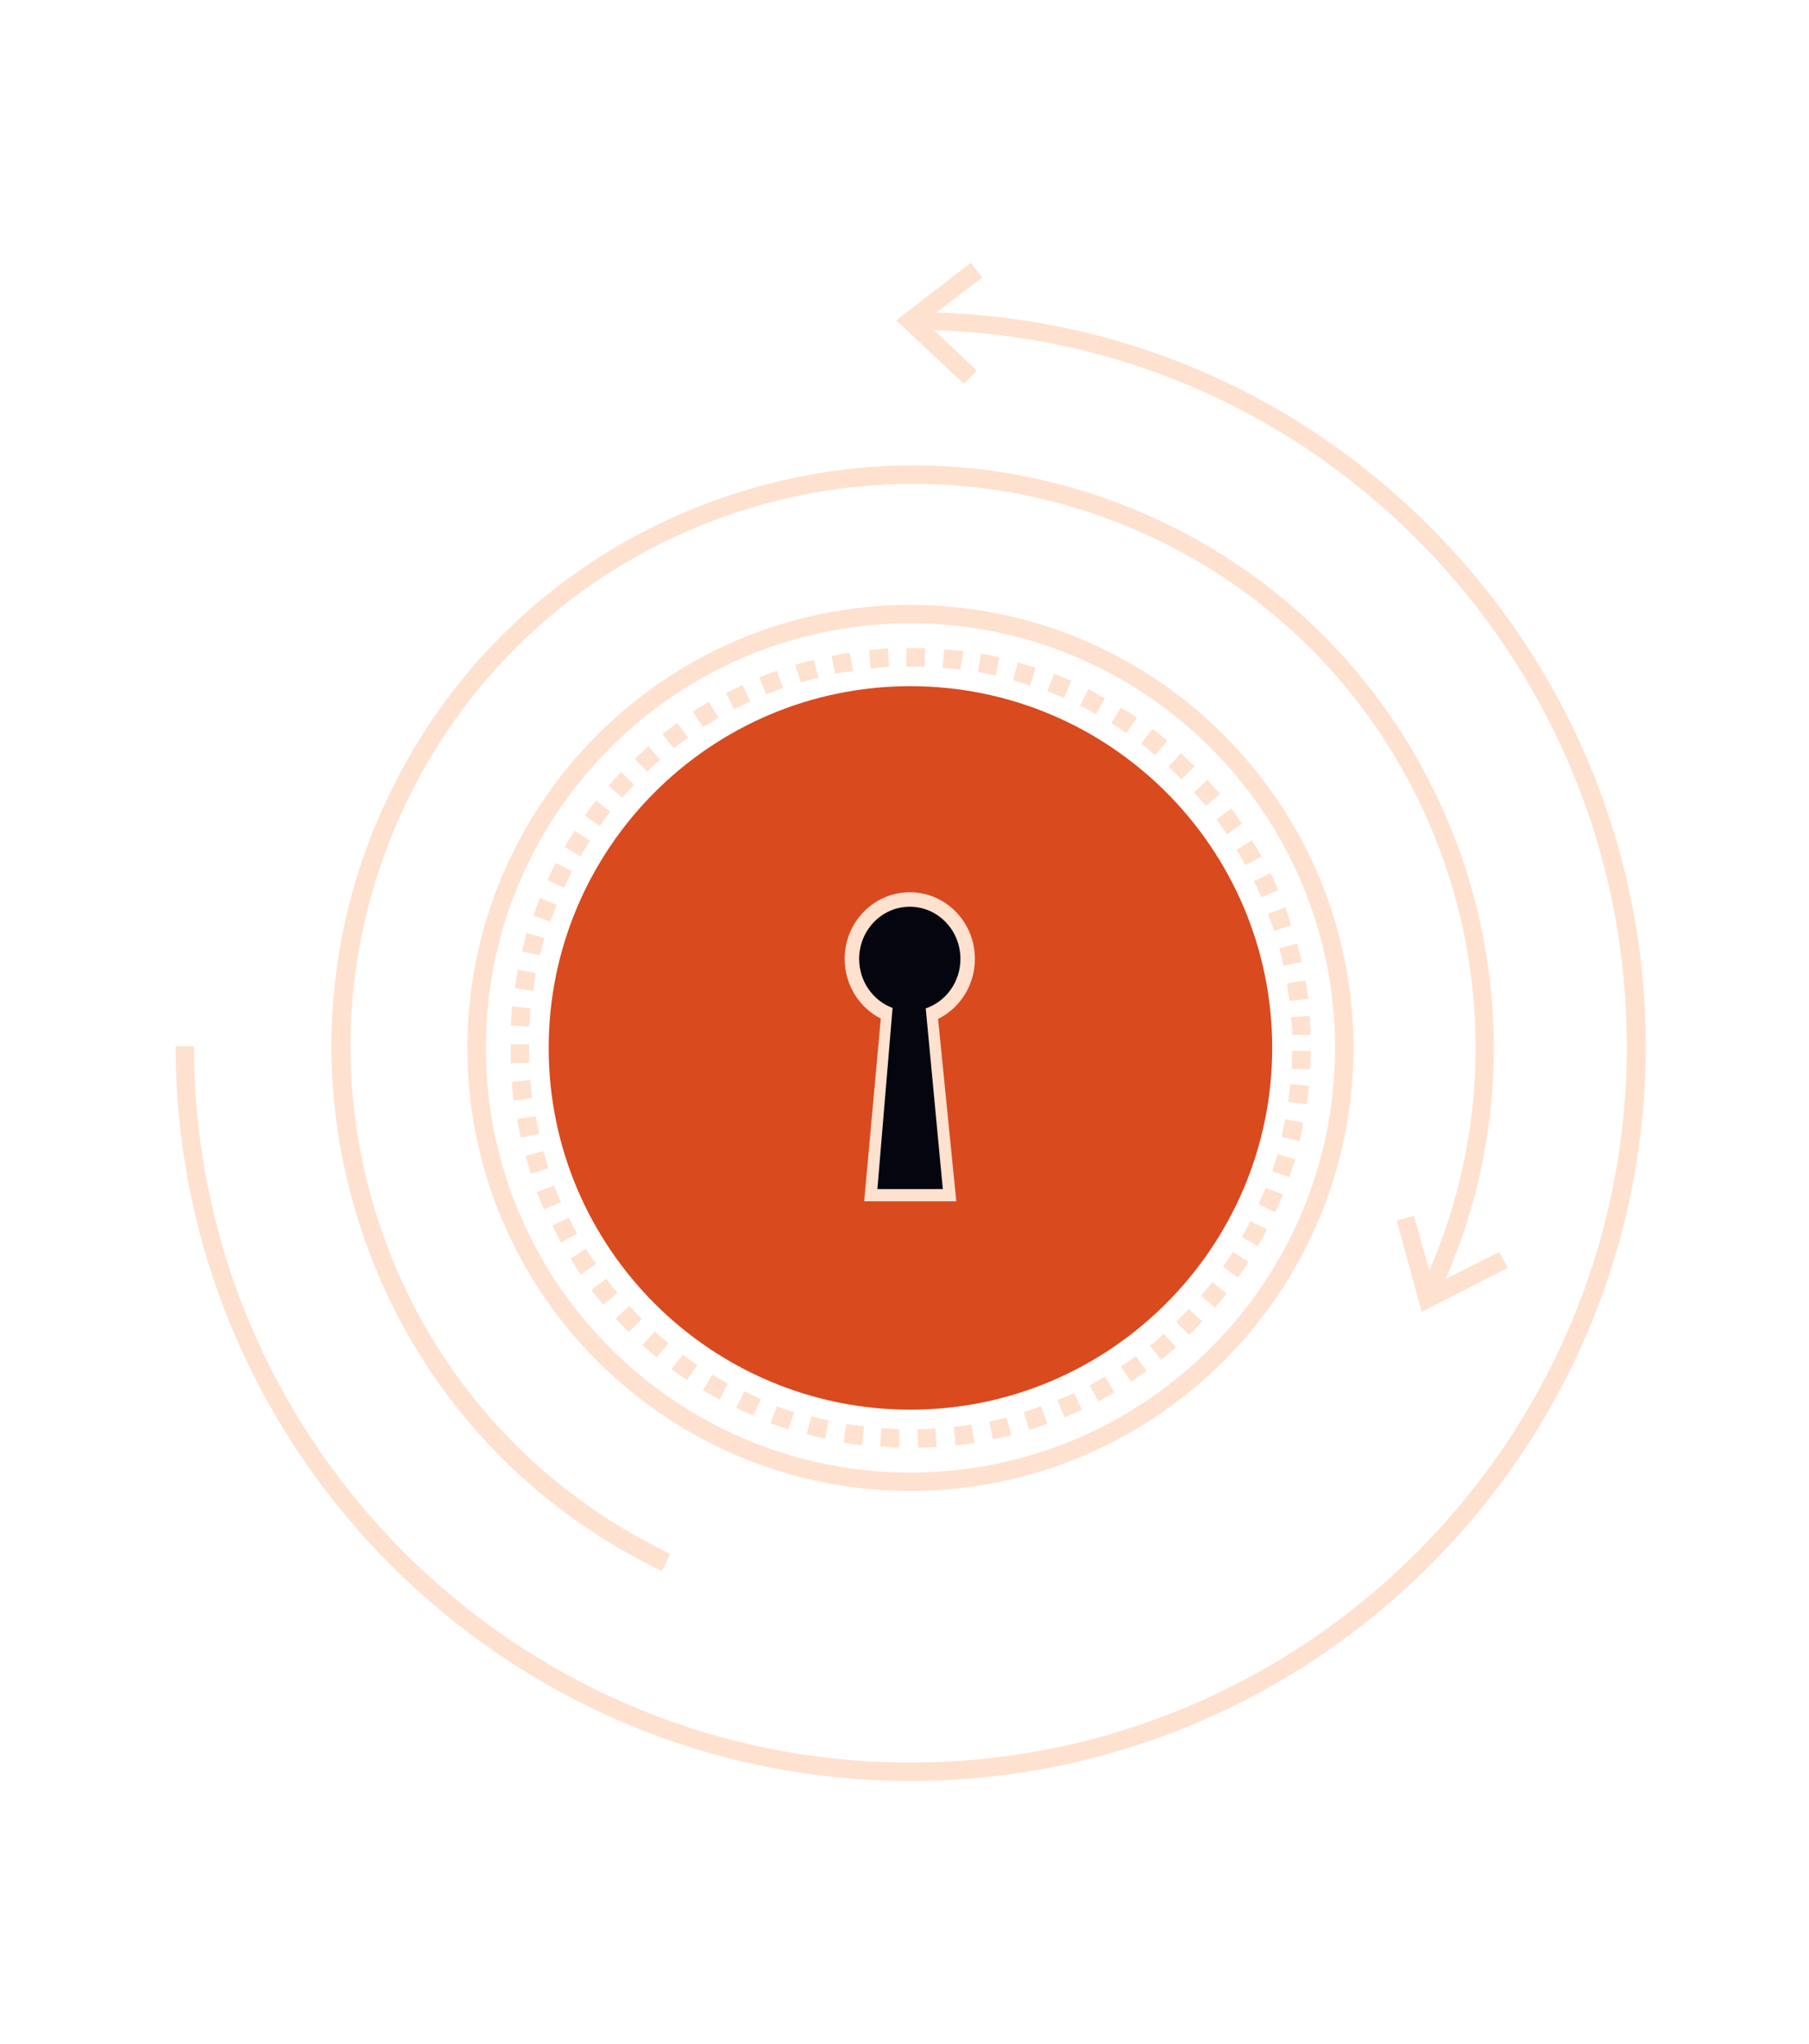 <?xml version="1.0" encoding="UTF-8"?>
<svg width="62px" height="70px" viewBox="0 0 62 70" version="1.1" xmlns="http://www.w3.org/2000/svg" xmlns:xlink="http://www.w3.org/1999/xlink">
    <!-- Generator: Sketch 52.4 (67378) - http://www.bohemiancoding.com/sketch -->
    <title>feature/icon 4</title>
    <desc>Created with Sketch.</desc>
    <g id="feature/icon-4" stroke="none" stroke-width="1" fill="none" fill-rule="evenodd">
        <g id="icon" transform="translate(6, 9)">
            <path d="M43.543,34.811 L45.387,33.881 L45.671,34.43 L42.724,35.933 L41.87,32.805 L42.46,32.642 L42.988,34.514 C47.086,25.064 42.99,13.95 33.618,9.466 C28.964,7.252 23.74,6.967 18.882,8.673 C14.025,10.38 10.122,13.894 7.907,18.525 C5.691,23.177 5.407,28.397 7.114,33.252 C8.821,38.106 12.338,42.006 16.972,44.22 L16.687,44.809 C11.89,42.514 8.272,38.492 6.504,33.475 C4.736,28.458 5.02,23.055 7.317,18.261 C9.614,13.467 13.638,9.852 18.659,8.084 C23.679,6.317 29.086,6.602 33.882,8.897 C43.57,13.529 47.807,25.049 43.543,34.811 Z M26.006,2.307 L27.48,3.697 L27.033,4.144 L24.716,1.97 L27.277,-9.05941988e-14 L27.663,0.508 L26.098,1.701 C32.776,1.924 38.941,4.703 43.557,9.608 C47.968,14.3 50.407,20.414 50.407,26.853 C50.387,40.706 39.086,52 25.203,52 C11.321,52 0.02,40.706 0.02,26.833 L0.65,26.833 C0.65,40.361 11.667,51.37 25.203,51.37 C38.74,51.37 49.757,40.361 49.757,26.833 C49.757,20.556 47.378,14.584 43.09,10.014 C38.574,5.228 32.536,2.508 26.006,2.307 Z M25.203,42.067 C16.829,42.067 10.02,35.263 10.02,26.894 C10.02,18.525 16.829,11.72 25.203,11.72 C33.578,11.72 40.387,18.525 40.387,26.894 C40.387,35.263 33.578,42.067 25.203,42.067 Z M25.203,12.35 C17.175,12.35 10.651,18.87 10.651,26.894 C10.651,34.917 17.175,41.438 25.203,41.438 C33.232,41.438 39.756,34.917 39.756,26.894 C39.756,18.87 33.232,12.35 25.203,12.35 Z" id="Combined-Shape" fill="#FFE1CF" fill-rule="nonzero"></path>
            <path d="M25.468,40.584 L25.447,39.955 C25.651,39.955 25.854,39.934 26.057,39.934 L26.098,40.564 C25.895,40.584 25.691,40.584 25.468,40.584 Z M24.817,40.584 C24.594,40.584 24.39,40.564 24.167,40.544 L24.208,39.914 C24.411,39.934 24.614,39.934 24.817,39.955 L24.817,40.584 Z M26.748,40.503 L26.687,39.873 C26.89,39.853 27.094,39.833 27.297,39.792 L27.399,40.422 C27.175,40.462 26.972,40.483 26.748,40.503 Z M23.537,40.503 C23.334,40.483 23.11,40.442 22.907,40.402 L23.008,39.772 C23.212,39.812 23.415,39.833 23.618,39.853 L23.537,40.503 Z M28.029,40.3 L27.907,39.691 C28.11,39.65 28.313,39.609 28.496,39.548 L28.659,40.158 C28.456,40.219 28.232,40.259 28.029,40.3 Z M22.277,40.28 C22.073,40.239 21.85,40.178 21.647,40.117 L21.809,39.508 C22.012,39.569 22.216,39.609 22.399,39.65 L22.277,40.28 Z M29.269,39.975 L29.086,39.366 C29.289,39.305 29.472,39.244 29.675,39.163 L29.899,39.752 C29.695,39.853 29.472,39.914 29.269,39.975 Z M21.016,39.955 C20.813,39.894 20.61,39.812 20.407,39.752 L20.63,39.163 C20.813,39.244 21.016,39.305 21.22,39.366 L21.016,39.955 Z M30.488,39.548 L30.244,38.959 C30.427,38.878 30.63,38.797 30.813,38.716 L31.078,39.284 C30.874,39.366 30.691,39.467 30.488,39.548 Z M19.817,39.487 C19.614,39.406 19.431,39.305 19.228,39.223 L19.512,38.655 C19.695,38.736 19.878,38.837 20.081,38.919 L19.817,39.487 Z M31.647,39 L31.342,38.452 C31.525,38.35 31.708,38.248 31.87,38.147 L32.195,38.695 C32.033,38.777 31.83,38.898 31.647,39 Z M18.659,38.939 C18.476,38.837 18.293,38.736 18.09,38.614 L18.415,38.086 C18.598,38.188 18.76,38.289 18.943,38.391 L18.659,38.939 Z M32.765,38.33 L32.419,37.802 C32.582,37.68 32.765,37.578 32.927,37.456 L33.293,37.964 C33.11,38.086 32.927,38.208 32.765,38.33 Z M17.541,38.269 C17.358,38.147 17.195,38.025 17.012,37.903 L17.399,37.395 C17.561,37.517 17.724,37.639 17.907,37.761 L17.541,38.269 Z M33.801,37.578 L33.415,37.091 C33.578,36.969 33.74,36.827 33.882,36.684 L34.309,37.152 C34.126,37.294 33.964,37.436 33.801,37.578 Z M16.504,37.497 C16.342,37.355 16.179,37.212 16.016,37.07 L16.443,36.603 C16.586,36.745 16.748,36.867 16.911,37.009 L16.504,37.497 Z M34.756,36.725 L34.309,36.278 C34.452,36.136 34.594,35.994 34.736,35.831 L35.204,36.258 C35.061,36.42 34.919,36.562 34.756,36.725 Z M15.549,36.623 C15.407,36.481 15.244,36.319 15.102,36.156 L15.569,35.73 C15.712,35.872 15.854,36.034 15.996,36.177 L15.549,36.623 Z M35.651,35.791 L35.163,35.384 C35.305,35.222 35.427,35.059 35.549,34.917 L36.037,35.303 C35.915,35.445 35.773,35.628 35.651,35.791 Z M14.675,35.689 C14.533,35.527 14.411,35.364 14.268,35.181 L14.777,34.795 C14.899,34.958 15.02,35.12 15.163,35.283 L14.675,35.689 Z M36.423,34.755 L35.915,34.389 C36.037,34.227 36.139,34.044 36.261,33.881 L36.789,34.227 C36.667,34.409 36.565,34.592 36.423,34.755 Z M13.903,34.653 C13.781,34.47 13.659,34.288 13.557,34.105 L14.085,33.78 C14.187,33.962 14.309,34.125 14.431,34.288 L13.903,34.653 Z M37.114,33.678 L36.565,33.373 C36.667,33.191 36.769,33.008 36.85,32.825 L37.419,33.109 C37.338,33.292 37.236,33.495 37.114,33.678 Z M13.232,33.556 C13.13,33.373 13.029,33.17 12.927,32.987 L13.496,32.703 C13.577,32.886 13.679,33.069 13.781,33.252 L13.232,33.556 Z M37.704,32.52 L37.134,32.256 C37.216,32.073 37.297,31.87 37.378,31.688 L37.968,31.911 C37.887,32.134 37.805,32.337 37.704,32.52 Z M12.642,32.419 C12.561,32.216 12.48,32.033 12.398,31.83 L12.988,31.606 C13.069,31.789 13.13,31.992 13.232,32.175 L12.642,32.419 Z M38.191,31.322 L37.602,31.119 C37.663,30.916 37.724,30.733 37.785,30.53 L38.395,30.712 C38.313,30.916 38.252,31.119 38.191,31.322 Z M12.195,31.2 C12.134,30.997 12.073,30.794 12.012,30.591 L12.622,30.428 C12.683,30.631 12.744,30.814 12.805,31.017 L12.195,31.2 Z M38.537,30.083 L37.927,29.941 C37.968,29.738 38.008,29.534 38.049,29.331 L38.659,29.453 C38.639,29.656 38.598,29.88 38.537,30.083 Z M11.85,29.961 C11.809,29.758 11.748,29.534 11.728,29.331 L12.358,29.23 C12.398,29.433 12.439,29.636 12.48,29.839 L11.85,29.961 Z M38.781,28.823 L38.151,28.742 C38.171,28.539 38.212,28.336 38.232,28.133 L38.862,28.194 C38.842,28.397 38.822,28.6 38.781,28.823 Z M11.606,28.702 C11.585,28.498 11.545,28.275 11.545,28.052 L12.175,27.991 C12.195,28.194 12.216,28.397 12.236,28.6 L11.606,28.702 Z M38.903,27.625 L38.273,27.605 C38.273,27.402 38.293,27.198 38.293,26.995 L38.923,26.995 C38.923,27.178 38.903,27.402 38.903,27.625 Z M11.504,27.422 C11.504,27.239 11.504,27.077 11.504,26.894 L11.504,26.772 L12.134,26.772 L12.134,26.894 C12.134,27.056 12.134,27.219 12.134,27.402 L11.504,27.422 Z M38.293,26.447 C38.293,26.244 38.273,26.041 38.252,25.837 L38.882,25.797 C38.903,26 38.903,26.223 38.923,26.447 L38.293,26.447 Z M12.134,26.163 L11.504,26.122 C11.524,25.898 11.524,25.695 11.545,25.472 L12.175,25.533 C12.175,25.756 12.155,25.959 12.134,26.163 Z M38.191,25.289 C38.171,25.086 38.13,24.883 38.11,24.68 L38.74,24.578 C38.781,24.781 38.801,25.005 38.842,25.208 L38.191,25.289 Z M12.277,24.944 L11.646,24.842 C11.687,24.639 11.707,24.416 11.748,24.212 L12.358,24.334 C12.338,24.538 12.297,24.741 12.277,24.944 Z M37.988,24.07 C37.948,23.867 37.887,23.664 37.846,23.481 L38.456,23.319 C38.517,23.522 38.557,23.725 38.618,23.948 L37.988,24.07 Z M12.5,23.725 L11.89,23.583 C11.951,23.38 11.992,23.156 12.053,22.953 L12.663,23.136 C12.602,23.339 12.561,23.542 12.5,23.725 Z M37.663,22.892 C37.602,22.709 37.541,22.506 37.46,22.303 L38.049,22.08 C38.13,22.283 38.191,22.486 38.252,22.689 L37.663,22.892 Z M12.866,22.567 L12.277,22.364 C12.358,22.161 12.419,21.958 12.5,21.755 L13.09,21.998 C13.008,22.161 12.927,22.364 12.866,22.567 Z M37.236,21.734 C37.155,21.552 37.074,21.369 36.972,21.186 L37.541,20.902 C37.643,21.084 37.724,21.288 37.805,21.491 L37.236,21.734 Z M13.333,21.409 L12.764,21.145 C12.846,20.942 12.947,20.759 13.049,20.556 L13.598,20.841 C13.496,21.044 13.415,21.227 13.333,21.409 Z M36.687,20.637 C36.586,20.455 36.484,20.272 36.382,20.109 L36.911,19.784 C37.013,19.967 37.134,20.15 37.236,20.333 L36.687,20.637 Z M13.903,20.333 L13.354,20.008 C13.455,19.825 13.577,19.642 13.699,19.459 L14.228,19.805 C14.106,19.967 14.004,20.15 13.903,20.333 Z M36.057,19.581 C35.935,19.419 35.834,19.236 35.691,19.073 L36.2,18.688 C36.321,18.85 36.443,19.033 36.565,19.216 L36.057,19.581 Z M14.553,19.297 L14.045,18.931 C14.167,18.748 14.309,18.586 14.431,18.423 L14.919,18.809 C14.797,18.952 14.675,19.134 14.553,19.297 Z M35.326,18.606 C35.204,18.444 35.061,18.302 34.919,18.139 L35.387,17.712 C35.529,17.875 35.671,18.038 35.813,18.2 L35.326,18.606 Z M15.325,18.322 L14.858,17.916 C15,17.753 15.142,17.591 15.285,17.448 L15.732,17.875 C15.59,18.017 15.468,18.18 15.325,18.322 Z M34.492,17.692 C34.35,17.55 34.208,17.408 34.045,17.266 L34.472,16.798 C34.634,16.941 34.777,17.103 34.939,17.245 L34.492,17.692 Z M16.179,17.428 L15.752,16.981 C15.915,16.839 16.077,16.697 16.22,16.555 L16.626,17.022 C16.484,17.164 16.321,17.286 16.179,17.428 Z M33.598,16.859 C33.435,16.738 33.273,16.595 33.11,16.473 L33.496,15.966 C33.659,16.087 33.842,16.23 34.004,16.372 L33.598,16.859 Z M17.094,16.636 L16.707,16.148 C16.87,16.006 17.053,15.884 17.216,15.762 L17.581,16.27 C17.419,16.372 17.256,16.514 17.094,16.636 Z M32.602,16.108 C32.439,15.986 32.256,15.884 32.094,15.762 L32.419,15.234 C32.602,15.356 32.785,15.458 32.968,15.58 L32.602,16.108 Z M18.09,15.905 L17.744,15.377 C17.927,15.255 18.11,15.153 18.293,15.031 L18.618,15.58 C18.455,15.702 18.273,15.803 18.09,15.905 Z M31.565,15.458 C31.382,15.356 31.199,15.255 31.017,15.173 L31.301,14.605 C31.484,14.706 31.687,14.808 31.87,14.909 L31.565,15.458 Z M19.167,15.295 L18.882,14.747 C19.065,14.645 19.268,14.544 19.451,14.463 L19.716,15.031 C19.533,15.113 19.35,15.194 19.167,15.295 Z M30.468,14.909 C30.285,14.828 30.082,14.747 29.899,14.666 L30.122,14.077 C30.325,14.158 30.529,14.239 30.712,14.32 L30.468,14.909 Z M20.264,14.787 L20.021,14.198 C20.224,14.117 20.427,14.036 20.63,13.975 L20.834,14.564 C20.651,14.625 20.468,14.706 20.264,14.787 Z M29.309,14.483 C29.106,14.422 28.923,14.361 28.72,14.3 L28.882,13.691 C29.086,13.752 29.289,13.812 29.492,13.873 L29.309,14.483 Z M21.443,14.381 L21.26,13.772 C21.464,13.711 21.667,13.65 21.89,13.609 L22.053,14.219 C21.829,14.259 21.626,14.32 21.443,14.381 Z M28.13,14.137 C27.927,14.097 27.724,14.056 27.521,14.016 L27.622,13.386 C27.825,13.427 28.049,13.467 28.252,13.508 L28.13,14.137 Z M22.622,14.077 L22.5,13.467 C22.703,13.427 22.927,13.386 23.13,13.366 L23.232,13.995 C23.029,13.995 22.825,14.036 22.622,14.077 Z M26.911,13.934 C26.708,13.914 26.504,13.894 26.301,13.873 L26.362,13.244 C26.586,13.264 26.789,13.284 27.012,13.305 L26.911,13.934 Z M23.842,13.894 L23.781,13.264 C23.984,13.244 24.208,13.223 24.431,13.203 L24.472,13.833 C24.248,13.853 24.045,13.873 23.842,13.894 Z M25.691,13.833 C25.529,13.833 25.366,13.833 25.203,13.833 L25.061,13.833 L25.061,13.203 L25.203,13.203 C25.366,13.203 25.549,13.203 25.712,13.203 L25.691,13.833 Z" id="Shape" fill="#FFE1CF" fill-rule="nonzero"></path>
            <path d="M25.203,39.284 C18.374,39.284 12.805,33.739 12.805,26.894 C12.805,20.069 18.354,14.503 25.203,14.503 C32.033,14.503 37.602,20.048 37.602,26.894 C37.602,33.719 32.033,39.284 25.203,39.284 Z" id="Path" fill="#D94A1E"></path>
            <g id="Group-6" transform="translate(22.95, 21.561)">
                <path d="M1.238,4.328 C0.504,3.954 0,3.179 0,2.283 C0,1.022 0.999,0 2.231,0 C3.464,0 4.463,1.022 4.463,2.283 C4.463,3.188 3.947,3.971 3.201,4.34 L3.825,10.586 L0.668,10.586 L1.238,4.328 Z" id="Combined-Shape" fill="#FFE1CF"></path>
                <path d="M1.641,3.963 C0.973,3.715 0.496,3.056 0.496,2.283 C0.496,1.296 1.273,0.496 2.231,0.496 C3.19,0.496 3.967,1.296 3.967,2.283 C3.967,3.073 3.468,3.744 2.778,3.979 L3.363,10.167 L1.121,10.167 L1.641,3.963 Z" id="Combined-Shape-Copy" fill="#050510"></path>
            </g>
        </g>
    </g>
</svg>